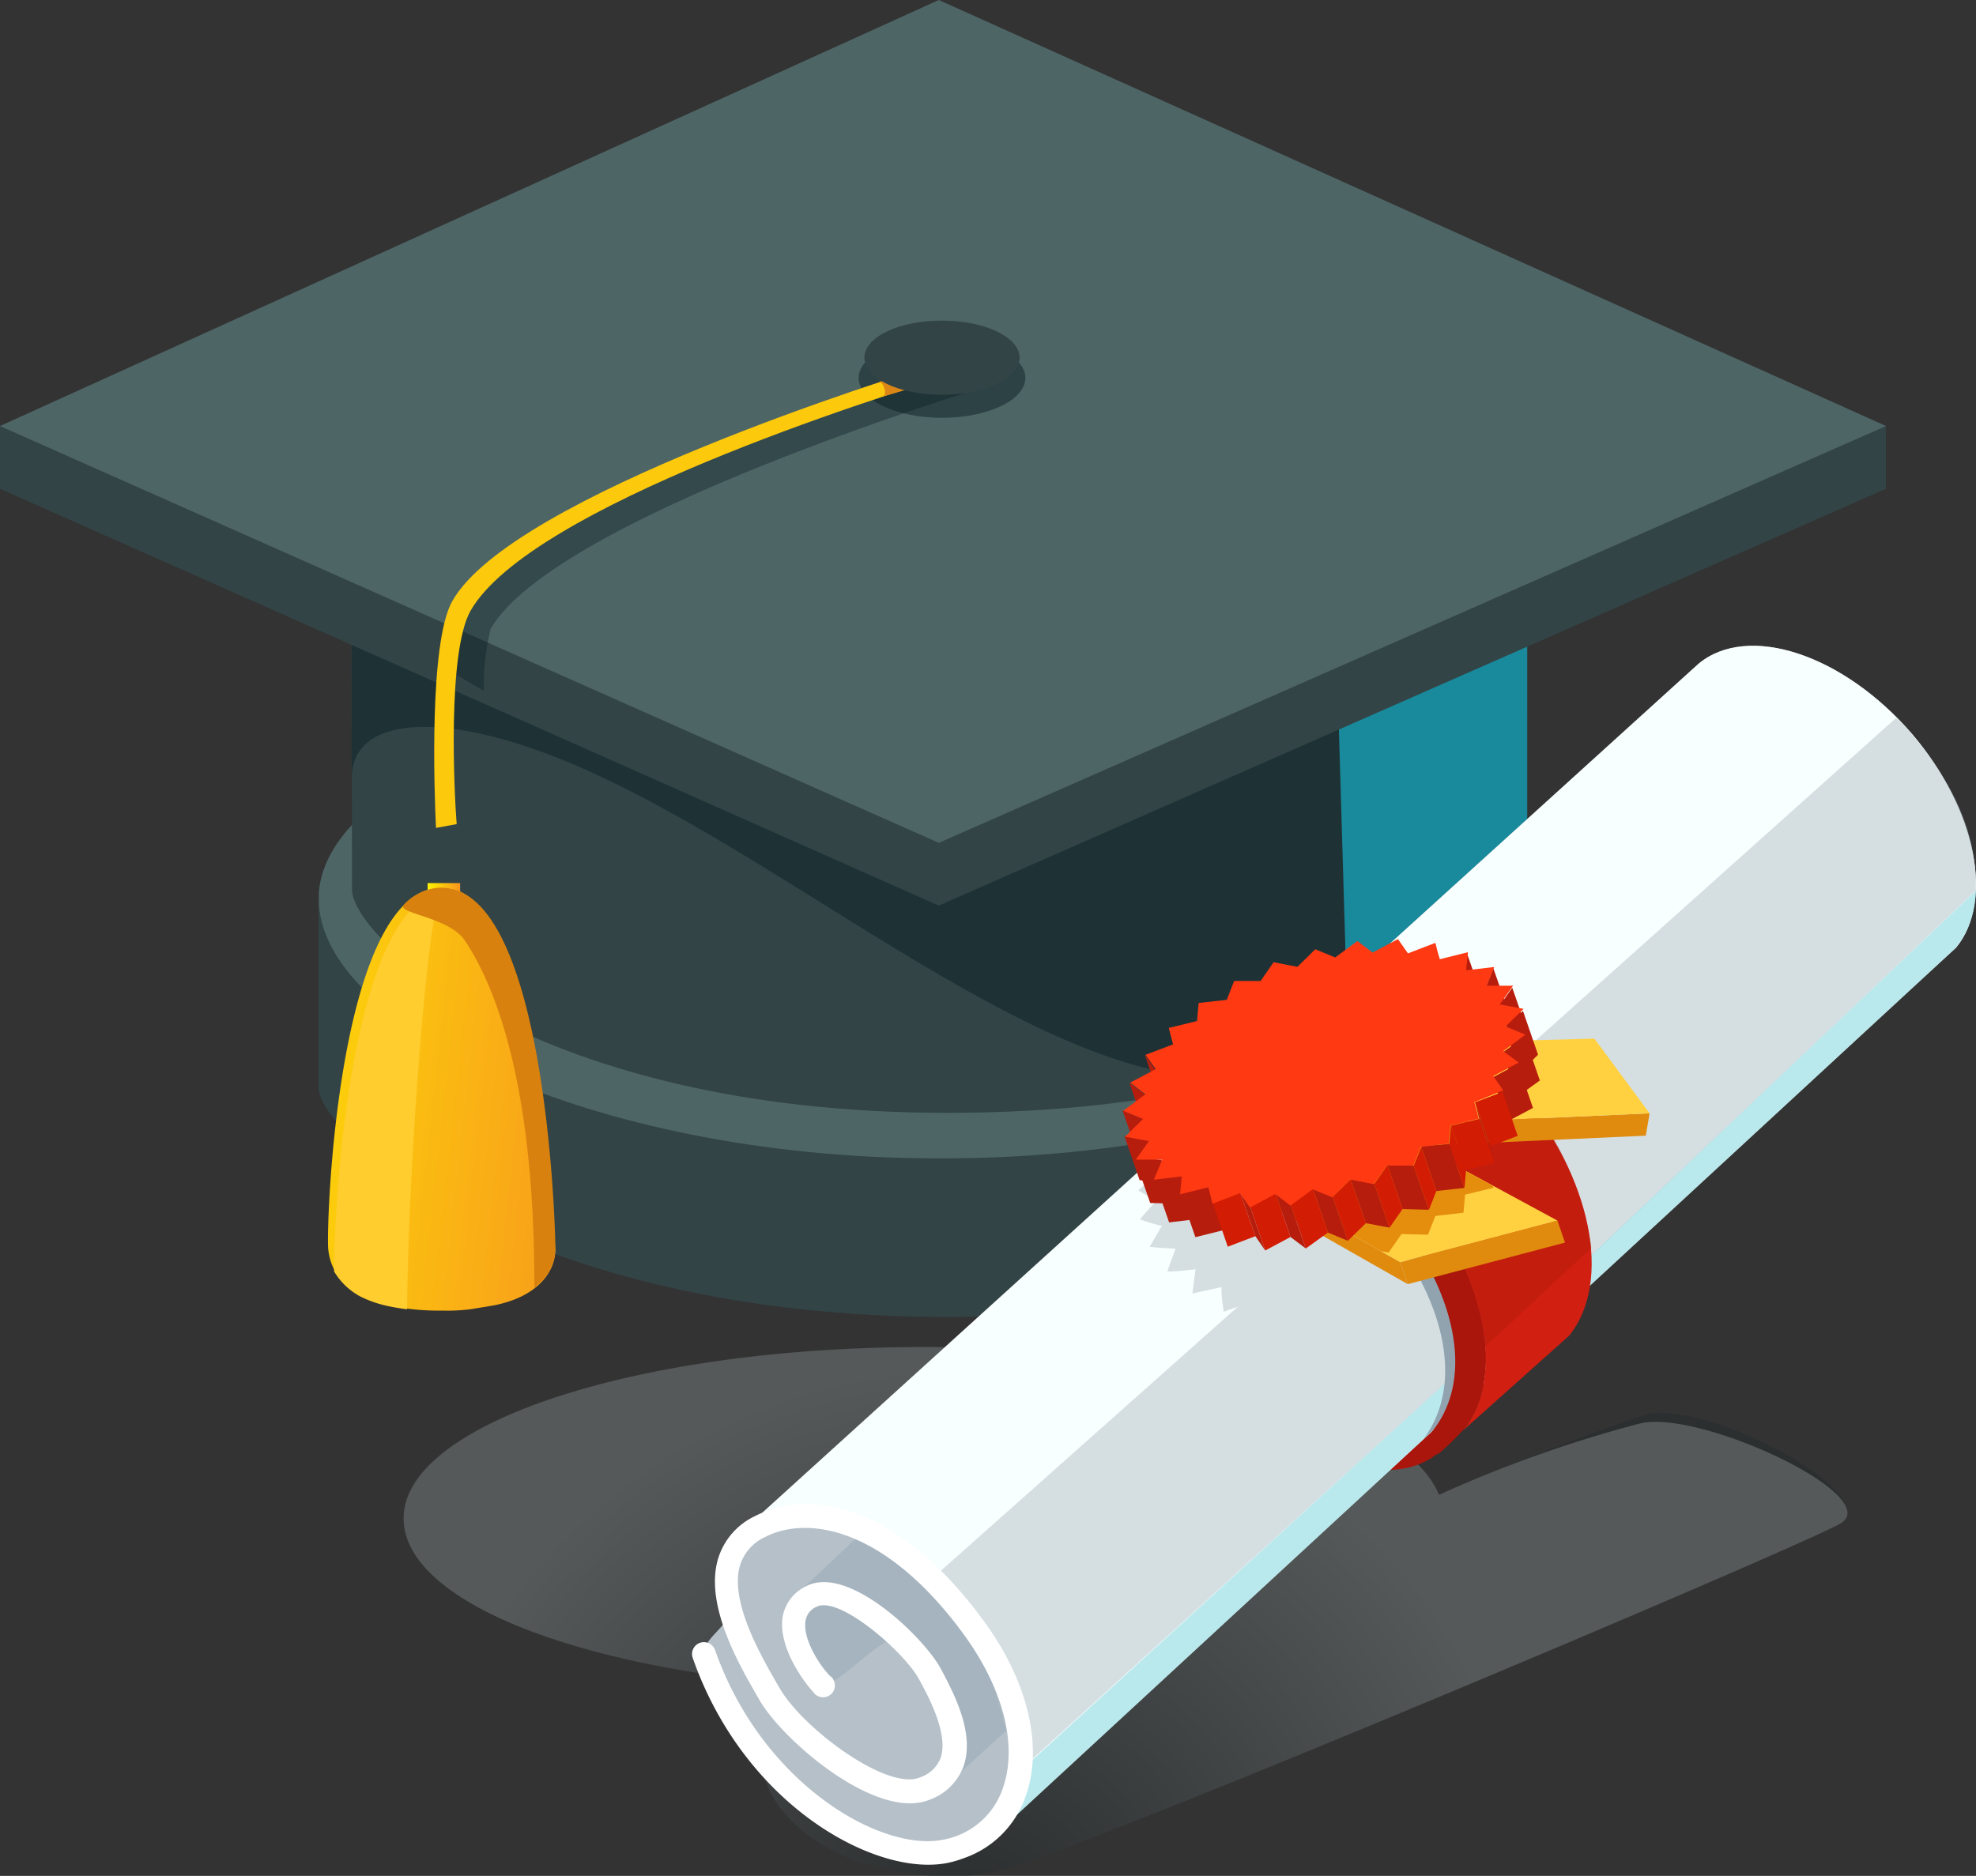 <svg xmlns="http://www.w3.org/2000/svg" xmlns:xlink="http://www.w3.org/1999/xlink" viewBox="0 0 120.29 114.22"><rect x="0" y="0" width="120.29" height="114.22" fill="#333333" stroke="none"/><defs><style>.cls-1{fill:url(#linear-gradient);}.cls-2{isolation:isolate;}.cls-3{fill:#324446;}.cls-4{fill:#4e6566;}.cls-16,.cls-5,.cls-8,.cls-9{fill:#0b2025;}.cls-23,.cls-28,.cls-5{opacity:0.5;}.cls-16,.cls-17,.cls-21,.cls-28,.cls-5,.cls-8{mix-blend-mode:multiply;}.cls-6{mask:url(#mask);}.cls-7{fill:#18aec8;opacity:0.7;}.cls-8{opacity:0;}.cls-21,.cls-24,.cls-9{opacity:0.4;}.cls-10{fill:#fcc90d;}.cls-11{fill:#db8616;}.cls-12{fill:url(#linear-gradient-2);}.cls-13{fill:url(#linear-gradient-3);}.cls-14{fill:#ffcd2e;}.cls-15{fill:#d8810e;}.cls-16,.cls-17{opacity:0.2;}.cls-17{fill:url(#radial-gradient);}.cls-18{fill:#aa160b;}.cls-19{fill:#cccacb;}.cls-20{fill:#b5c0c9;}.cls-21,.cls-26{fill:#90a3af;}.cls-22{fill:#f8ffff;}.cls-23{fill:#b3c0c6;}.cls-24{fill:#5ac7d3;mix-blend-mode:darken;}.cls-25{fill:#fff;}.cls-27{fill:#d11f11;}.cls-28,.cls-33{fill:#b71d0d;}.cls-29{fill:#e08b0e;}.cls-30{fill:#ffd140;}.cls-31{fill:#e58e0e;}.cls-32{fill:#bf2105;}.cls-34{fill:#d31c04;}.cls-35{fill:#ff3912;}</style><linearGradient id="linear-gradient" x1="355.28" y1="73.92" x2="334.13" y2="73.92" gradientUnits="userSpaceOnUse"><stop offset="0" stop-color="#fff"/><stop offset="0.11" stop-color="#dadada"/><stop offset="0.36" stop-color="#8d8d8d"/><stop offset="0.58" stop-color="#515151"/><stop offset="0.77" stop-color="#252525"/><stop offset="0.91" stop-color="#0a0a0a"/><stop offset="1"/></linearGradient><mask id="mask" x="56.5" y="22.21" width="64.87" height="60.23" maskUnits="userSpaceOnUse"><g transform="translate(-252.25 -21.59)"><rect class="cls-1" x="308.75" y="43.8" width="64.87" height="60.23"/></g></mask><linearGradient id="linear-gradient-2" x1="26.03" y1="56.95" x2="28.01" y2="56.95" gradientUnits="userSpaceOnUse"><stop offset="0" stop-color="#fff200"/><stop offset="1" stop-color="#f7941e"/></linearGradient><linearGradient id="linear-gradient-3" x1="988.19" y1="449.51" x2="1021.29" y2="453.2" gradientTransform="translate(-616.53 -313.08) scale(0.89)" gradientUnits="userSpaceOnUse"><stop offset="0" stop-color="#fff200"/><stop offset="0.46" stop-color="#fbc010"/><stop offset="0.81" stop-color="#f8a01a"/><stop offset="1" stop-color="#f7941e"/></linearGradient><radialGradient id="radial-gradient" cx="311.17" cy="139.49" r="34.77" gradientUnits="userSpaceOnUse"><stop offset="0" stop-color="#231f20"/><stop offset="0.22" stop-color="#534f50"/><stop offset="1" stop-color="#fff"/></radialGradient></defs><g class="cls-2"><g id="Layer_1" data-name="Layer 1"><path class="cls-3" d="M347.2,76.27c.08,2.46-18.5,15.69-37.26,15.85-19.06.16-38.3-12.78-38.3-15.83V87.78c0,3,12.73,14,38.3,14,24.3,0,37.34-11.57,37.26-14Z" transform="translate(-252.25 -21.59)"/><path class="cls-3" d="M347.2,76.35h0v0Z" transform="translate(-252.25 -21.59)"/><path class="cls-4" d="M347.18,75.91c-.62-7.5-17.29-13.51-37.76-13.51s-37.15,6-37.76,13.52c0,.15,0,.29,0,.43,0,7.64,16.64,15.67,37.28,15.77h1.29c20.49-.15,37-8.15,37-15.75v0C347.2,76.2,347.19,76.06,347.18,75.91Z" transform="translate(-252.25 -21.59)"/><path class="cls-3" d="M345.23,44.33,309.42,63.88,273.61,44.33l.07,31.43c0,2.88,11.16,13.59,36.23,13.59,27,0,35.33-11.27,35.25-13.59Z" transform="translate(-252.25 -21.59)"/><path class="cls-5" d="M273.66,69c0-4,6.06-4.22,14.34-.5,13.82,6.2,29.68,20.85,41.08,18.48,10.74-3.09,15.2-8.33,16-10.56l.12-1.19,0-14.39c-.52,0-14.58-.44-28.52-.9l-7.25,4-8.23-4.49c-7.22-.27-12.38-.49-12.28-.58.3-.3-14.41-2.72-14.41-2.72l-.86.51Z" transform="translate(-252.25 -21.59)"/><g class="cls-6"><polygon class="cls-7" points="92.97 50.15 92.97 38.6 81.48 43.57 82.09 64.12 92.29 55.39 92.97 50.15"/></g><path class="cls-8" d="M290.55,79.9A57.27,57.27,0,0,0,309.41,83c22,0,35.75-8.19,35.75-14.39l.07-21.86L309.42,43.2l-35.81,2.53.07,18.89c0,5.14,5.67,10.71,14.47,14.36Z" transform="translate(-252.25 -21.59)"/><polygon class="cls-3" points="96.11 22.32 57.15 4.79 18.51 22.32 0 25.94 0 29.76 0 29.76 57.15 55.14 114.81 29.76 114.81 29.76 114.81 25.94 96.11 22.32"/><polygon class="cls-4" points="57.15 0 0 25.94 57.15 51.32 114.81 25.94 57.15 0"/><path class="cls-9" d="M310.23,44.23s-26,7.72-29.93,14.68a10,10,0,0,0-.86,3.43l2.26,1.31a15.31,15.31,0,0,1,.41-3.75c3.94-6.89,30.37-14.84,30.37-14.84Z" transform="translate(-252.25 -21.59)"/><path class="cls-5" d="M314.67,44.6c0,1.34-2.27,2.43-5.08,2.43s-5.07-1.09-5.07-2.43,2.27-2.43,5.07-2.43S314.67,43.26,314.67,44.6Z" transform="translate(-252.25 -21.59)"/><path class="cls-10" d="M278.79,72c-.1-2.13-.44-11.3,1-13.82,3.64-6.43,27.1-13.71,29.49-14.44l.89.68c-4.4,1.32-25.63,8-29.27,14.35-1.43,2.5-1,11.11-.85,13Z" transform="translate(-252.25 -21.59)"/><path class="cls-11" d="M306,45.73l1.5-.43s-.69-.73-.8-.79-.65.22-.65.22l-.29.12C306,44.8,306.3,45.6,306,45.73Z" transform="translate(-252.25 -21.59)"/><path class="cls-3" d="M314.32,43.37c0,1.25-2.12,2.26-4.73,2.26s-4.72-1-4.72-2.26,2.11-2.26,4.72-2.26S314.32,42.12,314.32,43.37Z" transform="translate(-252.25 -21.59)"/><rect class="cls-12" x="26.03" y="53.77" width="1.98" height="6.36"/><path class="cls-13" d="M286.06,97.67a107.7,107.7,0,0,0-2-13.33c-1-4.55-2.12-8.71-4.9-8.71-6.33,0-7.06,20.31-6.93,22a3.53,3.53,0,0,0,2.05,2.89,7.11,7.11,0,0,0,1.47.52,14.47,14.47,0,0,0,3.41.35,11.22,11.22,0,0,0,1.79-.09c.71-.12,1-.16,1.43-.24C285.23,100.47,286.06,98.82,286.06,97.67Z" transform="translate(-252.25 -21.59)"/><path class="cls-14" d="M279.78,75.71a2.89,2.89,0,0,0-.6-.08c-.31.19-.72.45-1.25.81-4.18,2.78-5.32,17.18-5.34,22.57a4.15,4.15,0,0,0,1.65,1.55,7.11,7.11,0,0,0,1.47.52,13.28,13.28,0,0,0,1.32.23c.09-9.15,1.23-23.32,1.9-24.77C278.93,76.54,279.43,76.09,279.78,75.71Z" transform="translate(-252.25 -21.59)"/><path class="cls-15" d="M284.76,100a3,3,0,0,0,1.3-2.36c0-1.49-.61-22-6.94-22a3.24,3.24,0,0,0-2.31,1.06c-.37.52,2.77.72,3.74,2.16,2.28,3.43,4.23,9.88,4.23,21A.78.78,0,0,1,284.76,100Z" transform="translate(-252.25 -21.59)"/><path class="cls-16" d="M352.19,107.8c-4.58,1.58-8.48,3.12-12.34,4.81-2.06-5.11-15.32-9-31.38-9-17.48,0-31.65,4.67-31.65,10.43s13.77,10.3,30.92,10.43c-5.28.85-9.06,2.57-9.06,4.5,0,2.35,2.85,5.27,6.74,6.24,5.24,1.31,7.66.3,9.17-.2,8.87-3,47.26-19.26,49.69-20.65C367.08,112.7,355.89,106.52,352.19,107.8Z" transform="translate(-252.25 -21.59)"/><path class="cls-17" d="M352.06,108.27a76.33,76.33,0,0,0-12.21,4.34c-2.06-5.11-15.32-9-31.38-9-17.48,0-31.65,4.67-31.65,10.43s13.77,10.3,30.92,10.43c-5.28.85-9.06,2.57-9.06,4.5,0,2.35,2.85,5.27,6.74,6.24,5.24,1.31,7.66.3,9.17-.2,8.87-3,47.26-19.26,49.69-20.65C367.08,112.7,355.64,107.35,352.06,108.27Z" transform="translate(-252.25 -21.59)"/><path class="cls-18" d="M337.79,94.81c4.43,6,5.27,12.84,1.88,15.36s-9.74-.27-14.17-6.24-5.27-12.85-1.87-15.36S333.36,88.84,337.79,94.81Z" transform="translate(-252.25 -21.59)"/><path class="cls-19" d="M355.65,62l0,0c3-2.49,8.8-.59,13,4.28,3.91,4.59,5,10.18,2.68,13L312.39,132.9l-15.76-17.37Z" transform="translate(-252.25 -21.59)"/><path class="cls-20" d="M299.24,128.79c-1.84-2.16-3.57-4.31-4.1-6.52-.2-.85,1.76-1.87,1.38-2.59a3.91,3.91,0,0,1,.56-4.41c3-2.56,8.83-.67,13,4.24s5.16,11,2.16,13.51S303.43,133.69,299.24,128.79Z" transform="translate(-252.25 -21.59)"/><path class="cls-21" d="M338.83,82.69h0c2-1.68,5.93-.4,8.73,2.89,2.65,3.09,3.39,6.86,1.82,8.74l.05.07-39.77,36.07s2.07-3.7-1.88-8.43c-3.59-4.3-7.42-3-7.42-3Z" transform="translate(-252.25 -21.59)"/><path class="cls-21" d="M306.93,121.43c-.59-.69-4.15,3.33-4.65,2.67-1.92-2.57-2.66-3.68-1.06-5,2-1.73,3.76-.32,6.58,3s3.81,6.78,1.79,8.51c-.87.74.82-.7.77-2.32C310.3,126.09,308.53,123.31,306.93,121.43Z" transform="translate(-252.25 -21.59)"/><path class="cls-22" d="M310.1,119.51c-4.19-4.91-10-6.8-13-4.24-.13.11-.24.23-.36.35l-.09-.09,59-53.52,0,0c3-2.49,8.8-.59,13,4.28,3.91,4.59,5,10.18,2.68,13l-58.48,54-.45-.35C315.22,130.27,314.23,124.34,310.1,119.51Z" transform="translate(-252.25 -21.59)"/><path class="cls-23" d="M344.91,97.12c0-.05,3.34,1.83,3.32,1.78l24.28-23.07c.2-4.23-2.3-7.68-3.88-9.53-.31-.37-.63-.71-.95-1l-24,21.48c.13-.52.2-.8.34-1.34l-2,.2c0-.52,0-.78-.07-1.31l-1.94.49c-.18-.47-.27-.71-.44-1.18l-1.78.73-.77-1-1.55.91-1-.78-1.28,1L331.84,84l-1,1.15-1.39-.32L328.78,86l-1.48-.08c-.15.47-.22.71-.37,1.19l-1.51.15c0,.46,0,.69-.06,1.15l-1.5.37.25,1.09-1.44.59c.22.39.32.59.55,1l-1.33.79c.33.33.49.5.84.81l-1.19,1a11.67,11.67,0,0,0,1.1.63l-1,1.14a9.09,9.09,0,0,0,1.34.4l-.75,1.28c.61.06.93.08,1.58.11l-.5,1.39c.68,0,1-.07,1.72-.13-.08.59-.12.88-.19,1.47l1.77-.39c0,.61.06.92.13,1.5l.87-.31L309,117.7l2.58,2.28,2.61,9.54,29.21-26.59c.23,0-.86-3.39-.55-3.41,0-.26,0-.49,0-.7l1.85-1.7Z" transform="translate(-252.25 -21.59)"/><path class="cls-24" d="M371.32,79.29a5.65,5.65,0,0,0,1.21-3.46h0L349.06,98.08l-8.78,7.68-25.19,23-2.49,4.35.24.19Z" transform="translate(-252.25 -21.59)"/><path class="cls-25" d="M310.9,134.74a6.07,6.07,0,0,0,3.74-3.65c1.18-3.09.19-7.23-2.65-11-5.26-7.07-10.56-7.83-13.77-6.19a4.23,4.23,0,0,0-2.26,2.61c-.82,2.79,1.25,6.38,2.36,8.31l.16.28c1.43,2.48,7.13,7.37,10.34,6.08a3.44,3.44,0,0,0,2.07-2c.73-2-.56-4.44-1.25-5.76l-.1-.19c-.94-1.81-5.55-6.37-8.17-5.08A2.57,2.57,0,0,0,299.9,120c-.29,1.66,1,3.67,1.86,4.62a.72.72,0,1,0,1-1c-.7-.73-1.66-2.3-1.47-3.36a1.12,1.12,0,0,1,.68-.84c1.39-.69,5.39,2.81,6.25,4.46l.1.19c.55,1,1.68,3.21,1.18,4.59a2.06,2.06,0,0,1-1.26,1.16c-2,.82-7.14-3-8.54-5.46l-.17-.29c-1-1.74-2.87-5-2.23-7.17a2.83,2.83,0,0,1,1.54-1.73c2.56-1.31,7.23-.59,11.95,5.76,2.55,3.42,3.47,7,2.46,9.68a4.73,4.73,0,0,1-3.6,3c-3.75.75-11-3.37-13.87-11.55a.72.72,0,0,0-1.36.48c3.15,9,11.16,13.36,15.52,12.48A6.53,6.53,0,0,0,310.9,134.74Z" transform="translate(-252.25 -21.59)"/><path class="cls-26" d="M337.62,94.32c-3.27-3.82-7.4-6-10.79-6.17l-3.41,3.09a1.42,1.42,0,0,0,.46-.25c2.64-2,8.74.67,12.25,4.78,4,4.63,5.35,10,2.79,13.42l3-2.8C342.58,103,341,98.31,337.62,94.32Z" transform="translate(-252.25 -21.59)"/><path class="cls-18" d="M338.22,93.71c-4.78-5.59-11.42-7.78-14.88-4.91l-.53.55-.47,1,.16.45c.92-.76,1,.38,2-.38,2.64-2,8.75.66,12.26,4.77,4.07,4.76,5.42,10.36,2.55,13.71-.26.31.5.9.24,1.21,0,0,.22,0,.27,0a15.82,15.82,0,0,0,1.51-1.46C344,105.4,342.72,99,338.22,93.71Z" transform="translate(-252.25 -21.59)"/><path class="cls-27" d="M344.66,88c-4.78-5.6-11.42-7.78-14.88-4.92l0,0-6.29,5.67c3.51-2.62,10-.43,14.73,5.06,4.5,5.26,5.76,11.68,3.08,14.89l6.47-5.78C350.42,99.65,349.16,93.23,344.66,88Z" transform="translate(-252.25 -21.59)"/><path class="cls-28" d="M344.66,88l-.1-.11a13.93,13.93,0,0,0-3,.26c-.1.18-3.21,2.63-4.89,4a22,22,0,0,1,1.55,1.63,17.62,17.62,0,0,1,4.45,9.8l6.45-6A17.78,17.78,0,0,0,344.66,88Z" transform="translate(-252.25 -21.59)"/><g class="cls-2"><polygon class="cls-29" points="100.42 67.79 100.19 69.15 84.93 69.84 84.47 68.5 100.42 67.79"/><polygon class="cls-30" points="97.06 63.24 100.42 67.79 84.47 68.5 88.79 63.46 97.06 63.24"/></g><g class="cls-2"><polygon class="cls-29" points="85.24 76.85 85.7 78.19 77.48 73.52 77.02 72.18 85.24 76.85"/><polygon class="cls-29" points="94.81 74.32 95.27 75.66 85.7 78.19 85.24 76.85 94.81 74.32"/><polygon class="cls-30" points="84.34 68.65 94.81 74.32 85.24 76.85 77.02 72.18 84.34 68.65"/></g><polygon class="cls-31" points="86.93 75.18 87.38 74.04 89.09 73.84 89.19 72.74 90.92 72.32 90.88 72.2 84.34 68.65 77.02 72.18 84.06 76.18 84.53 76.27 85.32 75.14 86.93 75.18"/><polygon class="cls-32" points="87.33 57.49 88.26 60.17 88.51 61.18 87.59 58.5 87.33 57.49"/><polygon class="cls-33" points="70.3 65.11 71.23 67.79 70.61 66.91 69.69 64.23 70.3 65.11"/><polygon class="cls-33" points="89.31 58.07 90.24 60.74 90.13 61.84 89.21 59.16 89.31 58.07"/><polygon class="cls-33" points="69.69 66.63 70.61 69.31 69.68 68.61 68.75 65.93 69.69 66.63"/><polygon class="cls-33" points="90.91 58.96 91.84 61.64 91.37 62.78 90.45 60.1 90.91 58.96"/><polygon class="cls-33" points="69.55 68.1 70.47 70.78 69.26 70.28 68.33 67.6 69.55 68.1"/><polygon class="cls-33" points="92.06 60.14 92.99 62.82 92.19 63.95 91.26 61.27 92.06 60.14"/><polygon class="cls-33" points="69.89 69.44 70.82 72.12 69.37 71.85 68.45 69.17 69.89 69.44"/><polygon class="cls-33" points="92.71 61.55 93.63 64.22 92.53 65.3 91.6 62.62 92.71 61.55"/><polygon class="cls-33" points="70.7 70.61 71.63 73.29 70.02 73.25 69.09 70.58 70.7 70.61"/><polygon class="cls-33" points="92.82 63.12 93.74 65.79 92.39 66.76 91.47 64.08 92.82 63.12"/><polygon class="cls-33" points="71.95 71.55 72.87 74.23 71.17 74.43 70.24 71.75 71.95 71.55"/><polygon class="cls-33" points="92.4 64.78 93.32 67.46 91.78 68.28 90.85 65.61 92.4 64.78"/><polygon class="cls-33" points="73.57 72.22 74.49 74.9 72.77 75.33 71.84 72.65 73.57 72.22"/><polygon class="cls-34" points="91.47 66.48 92.39 69.16 90.72 69.8 89.79 67.12 91.47 66.48"/><polygon class="cls-34" points="75.49 72.59 76.42 75.27 74.74 75.91 73.82 73.23 75.49 72.59"/><polygon class="cls-33" points="89.79 67.12 90.72 69.8 90.98 70.8 90.05 68.12 89.79 67.12"/><polygon class="cls-34" points="90.05 68.12 90.98 70.8 89.25 71.23 88.33 68.55 90.05 68.12"/><polygon class="cls-34" points="77.64 72.64 78.56 75.32 77.02 76.14 76.1 73.46 77.64 72.64"/><polygon class="cls-33" points="76.1 73.46 77.02 76.14 76.42 75.27 75.49 72.59 76.1 73.46"/><polygon class="cls-33" points="88.23 69.65 89.15 72.33 87.44 72.52 86.52 69.84 88.23 69.65"/><polygon class="cls-34" points="88.33 68.55 89.25 71.23 89.15 72.33 88.23 69.65 88.33 68.55"/><polygon class="cls-34" points="79.92 72.37 80.84 75.05 79.49 76.02 78.57 73.34 79.92 72.37"/><polygon class="cls-33" points="78.57 73.34 79.49 76.02 78.56 75.32 77.64 72.64 78.57 73.34"/><polygon class="cls-33" points="86.06 70.98 86.99 73.66 85.38 73.62 84.46 70.94 86.06 70.98"/><polygon class="cls-34" points="86.52 69.84 87.44 72.52 86.99 73.66 86.06 70.98 86.52 69.84"/><polygon class="cls-34" points="82.22 71.8 83.15 74.48 82.05 75.55 81.13 72.87 82.22 71.8"/><polygon class="cls-33" points="81.13 72.87 82.05 75.55 80.84 75.05 79.92 72.37 81.13 72.87"/><polygon class="cls-33" points="83.67 72.08 84.59 74.75 83.15 74.48 82.22 71.8 83.67 72.08"/><path class="cls-35" d="M342,88.7l.27,1-1.73.42-.1,1.1-1.7.2-.46,1.14-1.61,0-.79,1.13-1.44-.28-1.1,1.08L332.16,94l-1.35,1-.93-.71-1.54.83-.6-.88-1.68.64-.25-1-1.72.43.1-1.09-1.7.2L323,92.2l-1.61,0,.8-1.13-1.45-.27,1.1-1.08-1.21-.5,1.35-1-.93-.71,1.55-.82-.62-.87,1.68-.64-.26-1,1.72-.42.1-1.1,1.71-.19.45-1.15,1.61,0,.79-1.14,1.45.28,1.09-1.07,1.21.5,1.35-1,.93.7,1.54-.82.61.87,1.67-.64.25,1,1.73-.43-.11,1.1,1.71-.2-.47,1.14,1.62,0-.81,1.14,1.45.27-1.1,1.07,1.21.5-1.35,1,.94.7-1.55.82.61.87Zm-14.49,4.4" transform="translate(-252.25 -21.59)"/><polygon class="cls-34" points="84.46 70.94 85.38 73.62 84.59 74.75 83.67 72.08 84.46 70.94"/></g></g></svg>